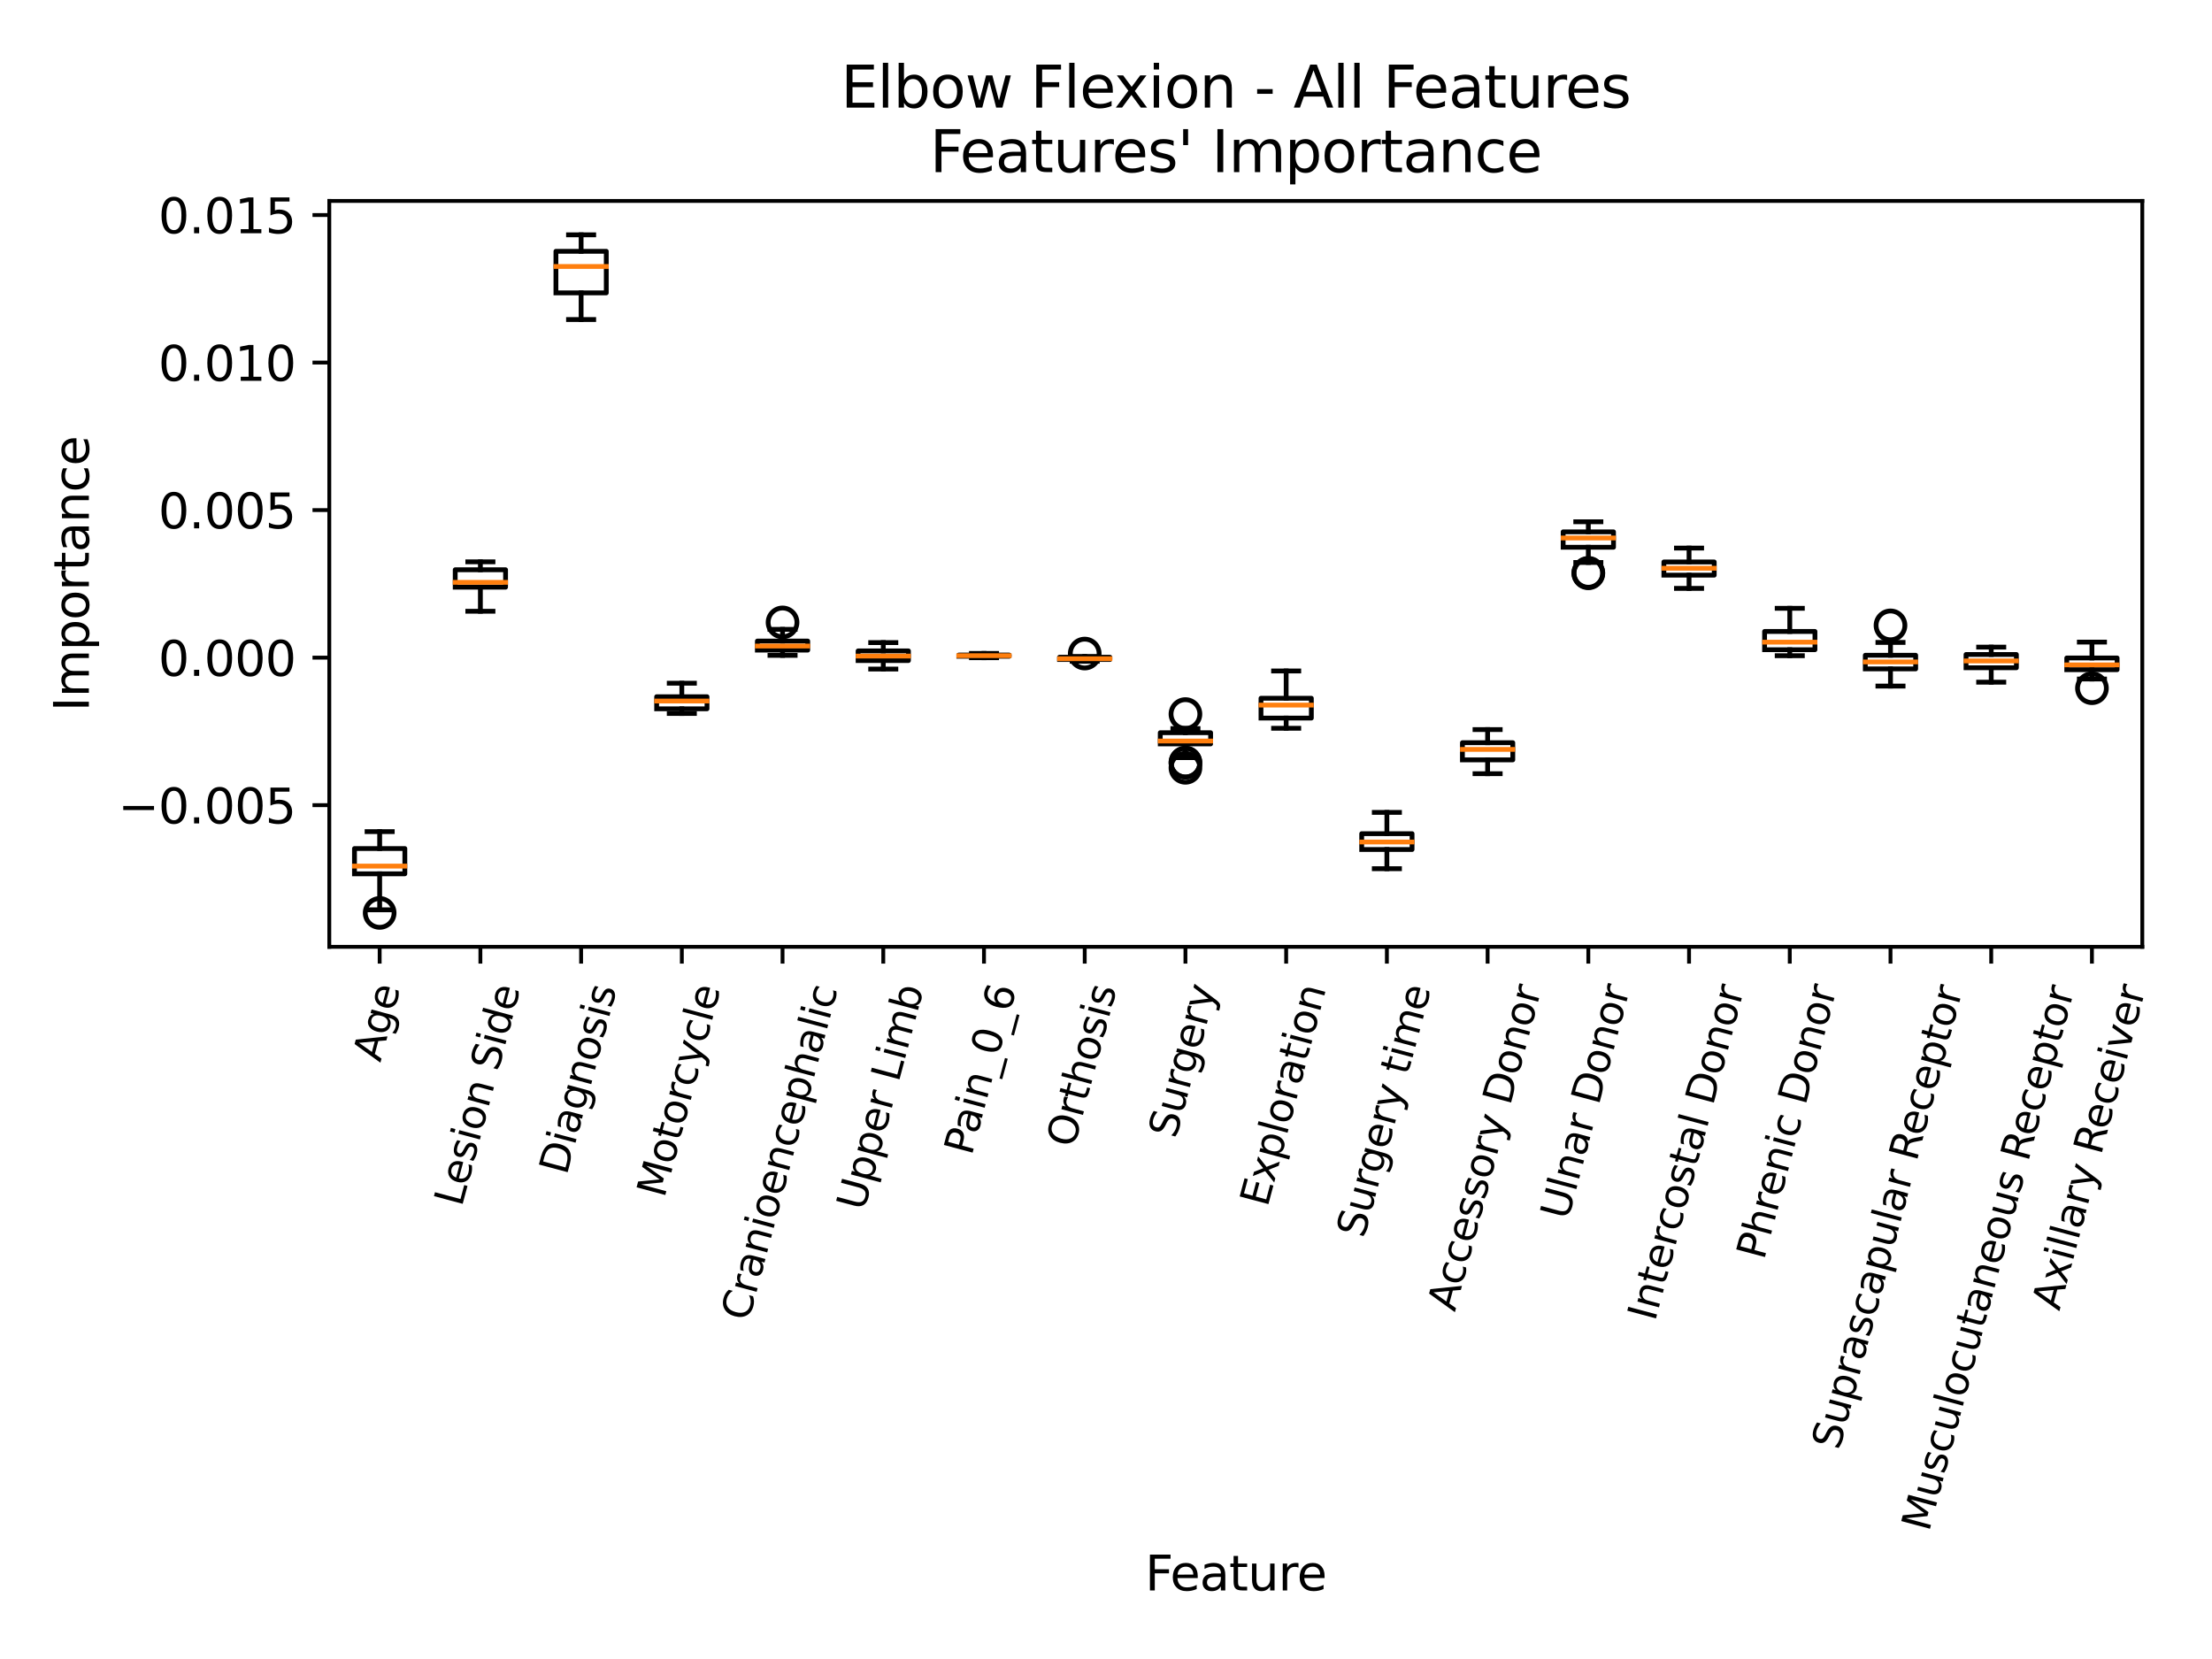 <?xml version="1.0" encoding="utf-8" standalone="no"?>
<!DOCTYPE svg PUBLIC "-//W3C//DTD SVG 1.1//EN"
  "http://www.w3.org/Graphics/SVG/1.1/DTD/svg11.dtd">
<svg xmlns:xlink="http://www.w3.org/1999/xlink" width="460.8pt" height="345.6pt" viewBox="0 0 460.8 345.6" xmlns="http://www.w3.org/2000/svg" version="1.1">
 <defs>
  <style type="text/css">*{stroke-linejoin: round; stroke-linecap: butt}</style>
 </defs>
 <g id="figure_1">
  <g id="patch_1">
   <path d="M 0 345.6 
L 460.8 345.6 
L 460.8 0 
L 0 0 
z
" style="fill: #ffffff"/>
  </g>
  <g id="axes_1">
   <g id="patch_2">
    <path d="M 68.6 197.241 
L 446.28 197.241 
L 446.28 41.856 
L 68.6 41.856 
z
" style="fill: #ffffff"/>
   </g>
   <g id="matplotlib.axis_1">
    <g id="xtick_1">
     <g id="line2d_1">
      <defs>
       <path id="ma7f7101ff1" d="M 0 0 
L 0 3.5 
" style="stroke: #000000; stroke-width: 0.8"/>
      </defs>
      <g>
       <use xlink:href="#ma7f7101ff1" x="79.091" y="197.241" style="stroke: #000000; stroke-width: 0.8"/>
      </g>
     </g>
     <g id="text_1">
      <!-- Age -->
      <g transform="translate(79.226 221.442)rotate(-75)scale(0.083 -0.083)">
       <defs>
        <path id="DejaVuSans-41" d="M 2188 4044 
L 1331 1722 
L 3047 1722 
L 2188 4044 
z
M 1831 4666 
L 2547 4666 
L 4325 0 
L 3669 0 
L 3244 1197 
L 1141 1197 
L 716 0 
L 50 0 
L 1831 4666 
z
" transform="scale(0.016)"/>
        <path id="DejaVuSans-67" d="M 2906 1791 
Q 2906 2416 2648 2759 
Q 2391 3103 1925 3103 
Q 1463 3103 1205 2759 
Q 947 2416 947 1791 
Q 947 1169 1205 825 
Q 1463 481 1925 481 
Q 2391 481 2648 825 
Q 2906 1169 2906 1791 
z
M 3481 434 
Q 3481 -459 3084 -895 
Q 2688 -1331 1869 -1331 
Q 1566 -1331 1297 -1286 
Q 1028 -1241 775 -1147 
L 775 -588 
Q 1028 -725 1275 -790 
Q 1522 -856 1778 -856 
Q 2344 -856 2625 -561 
Q 2906 -266 2906 331 
L 2906 616 
Q 2728 306 2450 153 
Q 2172 0 1784 0 
Q 1141 0 747 490 
Q 353 981 353 1791 
Q 353 2603 747 3093 
Q 1141 3584 1784 3584 
Q 2172 3584 2450 3431 
Q 2728 3278 2906 2969 
L 2906 3500 
L 3481 3500 
L 3481 434 
z
" transform="scale(0.016)"/>
        <path id="DejaVuSans-65" d="M 3597 1894 
L 3597 1613 
L 953 1613 
Q 991 1019 1311 708 
Q 1631 397 2203 397 
Q 2534 397 2845 478 
Q 3156 559 3463 722 
L 3463 178 
Q 3153 47 2828 -22 
Q 2503 -91 2169 -91 
Q 1331 -91 842 396 
Q 353 884 353 1716 
Q 353 2575 817 3079 
Q 1281 3584 2069 3584 
Q 2775 3584 3186 3129 
Q 3597 2675 3597 1894 
z
M 3022 2063 
Q 3016 2534 2758 2815 
Q 2500 3097 2075 3097 
Q 1594 3097 1305 2825 
Q 1016 2553 972 2059 
L 3022 2063 
z
" transform="scale(0.016)"/>
       </defs>
       <use xlink:href="#DejaVuSans-41"/>
       <use xlink:href="#DejaVuSans-67" x="68.408"/>
       <use xlink:href="#DejaVuSans-65" x="131.885"/>
      </g>
     </g>
    </g>
    <g id="xtick_2">
     <g id="line2d_2">
      <g>
       <use xlink:href="#ma7f7101ff1" x="100.073" y="197.241" style="stroke: #000000; stroke-width: 0.8"/>
      </g>
     </g>
     <g id="text_2">
      <!-- Lesion Side -->
      <g transform="translate(96.171 251.581)rotate(-75)scale(0.083 -0.083)">
       <defs>
        <path id="DejaVuSans-4c" d="M 628 4666 
L 1259 4666 
L 1259 531 
L 3531 531 
L 3531 0 
L 628 0 
L 628 4666 
z
" transform="scale(0.016)"/>
        <path id="DejaVuSans-73" d="M 2834 3397 
L 2834 2853 
Q 2591 2978 2328 3040 
Q 2066 3103 1784 3103 
Q 1356 3103 1142 2972 
Q 928 2841 928 2578 
Q 928 2378 1081 2264 
Q 1234 2150 1697 2047 
L 1894 2003 
Q 2506 1872 2764 1633 
Q 3022 1394 3022 966 
Q 3022 478 2636 193 
Q 2250 -91 1575 -91 
Q 1294 -91 989 -36 
Q 684 19 347 128 
L 347 722 
Q 666 556 975 473 
Q 1284 391 1588 391 
Q 1994 391 2212 530 
Q 2431 669 2431 922 
Q 2431 1156 2273 1281 
Q 2116 1406 1581 1522 
L 1381 1569 
Q 847 1681 609 1914 
Q 372 2147 372 2553 
Q 372 3047 722 3315 
Q 1072 3584 1716 3584 
Q 2034 3584 2315 3537 
Q 2597 3491 2834 3397 
z
" transform="scale(0.016)"/>
        <path id="DejaVuSans-69" d="M 603 3500 
L 1178 3500 
L 1178 0 
L 603 0 
L 603 3500 
z
M 603 4863 
L 1178 4863 
L 1178 4134 
L 603 4134 
L 603 4863 
z
" transform="scale(0.016)"/>
        <path id="DejaVuSans-6f" d="M 1959 3097 
Q 1497 3097 1228 2736 
Q 959 2375 959 1747 
Q 959 1119 1226 758 
Q 1494 397 1959 397 
Q 2419 397 2687 759 
Q 2956 1122 2956 1747 
Q 2956 2369 2687 2733 
Q 2419 3097 1959 3097 
z
M 1959 3584 
Q 2709 3584 3137 3096 
Q 3566 2609 3566 1747 
Q 3566 888 3137 398 
Q 2709 -91 1959 -91 
Q 1206 -91 779 398 
Q 353 888 353 1747 
Q 353 2609 779 3096 
Q 1206 3584 1959 3584 
z
" transform="scale(0.016)"/>
        <path id="DejaVuSans-6e" d="M 3513 2113 
L 3513 0 
L 2938 0 
L 2938 2094 
Q 2938 2591 2744 2837 
Q 2550 3084 2163 3084 
Q 1697 3084 1428 2787 
Q 1159 2491 1159 1978 
L 1159 0 
L 581 0 
L 581 3500 
L 1159 3500 
L 1159 2956 
Q 1366 3272 1645 3428 
Q 1925 3584 2291 3584 
Q 2894 3584 3203 3211 
Q 3513 2838 3513 2113 
z
" transform="scale(0.016)"/>
        <path id="DejaVuSans-20" transform="scale(0.016)"/>
        <path id="DejaVuSans-53" d="M 3425 4513 
L 3425 3897 
Q 3066 4069 2747 4153 
Q 2428 4238 2131 4238 
Q 1616 4238 1336 4038 
Q 1056 3838 1056 3469 
Q 1056 3159 1242 3001 
Q 1428 2844 1947 2747 
L 2328 2669 
Q 3034 2534 3370 2195 
Q 3706 1856 3706 1288 
Q 3706 609 3251 259 
Q 2797 -91 1919 -91 
Q 1588 -91 1214 -16 
Q 841 59 441 206 
L 441 856 
Q 825 641 1194 531 
Q 1563 422 1919 422 
Q 2459 422 2753 634 
Q 3047 847 3047 1241 
Q 3047 1584 2836 1778 
Q 2625 1972 2144 2069 
L 1759 2144 
Q 1053 2284 737 2584 
Q 422 2884 422 3419 
Q 422 4038 858 4394 
Q 1294 4750 2059 4750 
Q 2388 4750 2728 4690 
Q 3069 4631 3425 4513 
z
" transform="scale(0.016)"/>
        <path id="DejaVuSans-64" d="M 2906 2969 
L 2906 4863 
L 3481 4863 
L 3481 0 
L 2906 0 
L 2906 525 
Q 2725 213 2448 61 
Q 2172 -91 1784 -91 
Q 1150 -91 751 415 
Q 353 922 353 1747 
Q 353 2572 751 3078 
Q 1150 3584 1784 3584 
Q 2172 3584 2448 3432 
Q 2725 3281 2906 2969 
z
M 947 1747 
Q 947 1113 1208 752 
Q 1469 391 1925 391 
Q 2381 391 2643 752 
Q 2906 1113 2906 1747 
Q 2906 2381 2643 2742 
Q 2381 3103 1925 3103 
Q 1469 3103 1208 2742 
Q 947 2381 947 1747 
z
" transform="scale(0.016)"/>
       </defs>
       <use xlink:href="#DejaVuSans-4c"/>
       <use xlink:href="#DejaVuSans-65" x="53.963"/>
       <use xlink:href="#DejaVuSans-73" x="115.486"/>
       <use xlink:href="#DejaVuSans-69" x="167.586"/>
       <use xlink:href="#DejaVuSans-6f" x="195.369"/>
       <use xlink:href="#DejaVuSans-6e" x="256.551"/>
       <use xlink:href="#DejaVuSans-20" x="319.93"/>
       <use xlink:href="#DejaVuSans-53" x="351.717"/>
       <use xlink:href="#DejaVuSans-69" x="415.193"/>
       <use xlink:href="#DejaVuSans-64" x="442.977"/>
       <use xlink:href="#DejaVuSans-65" x="506.453"/>
      </g>
     </g>
    </g>
    <g id="xtick_3">
     <g id="line2d_3">
      <g>
       <use xlink:href="#ma7f7101ff1" x="121.056" y="197.241" style="stroke: #000000; stroke-width: 0.8"/>
      </g>
     </g>
     <g id="text_3">
      <!-- Diagnosis -->
      <g transform="translate(118.036 244.99)rotate(-75)scale(0.083 -0.083)">
       <defs>
        <path id="DejaVuSans-44" d="M 1259 4147 
L 1259 519 
L 2022 519 
Q 2988 519 3436 956 
Q 3884 1394 3884 2338 
Q 3884 3275 3436 3711 
Q 2988 4147 2022 4147 
L 1259 4147 
z
M 628 4666 
L 1925 4666 
Q 3281 4666 3915 4102 
Q 4550 3538 4550 2338 
Q 4550 1131 3912 565 
Q 3275 0 1925 0 
L 628 0 
L 628 4666 
z
" transform="scale(0.016)"/>
        <path id="DejaVuSans-61" d="M 2194 1759 
Q 1497 1759 1228 1600 
Q 959 1441 959 1056 
Q 959 750 1161 570 
Q 1363 391 1709 391 
Q 2188 391 2477 730 
Q 2766 1069 2766 1631 
L 2766 1759 
L 2194 1759 
z
M 3341 1997 
L 3341 0 
L 2766 0 
L 2766 531 
Q 2569 213 2275 61 
Q 1981 -91 1556 -91 
Q 1019 -91 701 211 
Q 384 513 384 1019 
Q 384 1609 779 1909 
Q 1175 2209 1959 2209 
L 2766 2209 
L 2766 2266 
Q 2766 2663 2505 2880 
Q 2244 3097 1772 3097 
Q 1472 3097 1187 3025 
Q 903 2953 641 2809 
L 641 3341 
Q 956 3463 1253 3523 
Q 1550 3584 1831 3584 
Q 2591 3584 2966 3190 
Q 3341 2797 3341 1997 
z
" transform="scale(0.016)"/>
       </defs>
       <use xlink:href="#DejaVuSans-44"/>
       <use xlink:href="#DejaVuSans-69" x="77.002"/>
       <use xlink:href="#DejaVuSans-61" x="104.785"/>
       <use xlink:href="#DejaVuSans-67" x="166.064"/>
       <use xlink:href="#DejaVuSans-6e" x="229.541"/>
       <use xlink:href="#DejaVuSans-6f" x="292.92"/>
       <use xlink:href="#DejaVuSans-73" x="354.102"/>
       <use xlink:href="#DejaVuSans-69" x="406.201"/>
       <use xlink:href="#DejaVuSans-73" x="433.984"/>
      </g>
     </g>
    </g>
    <g id="xtick_4">
     <g id="line2d_4">
      <g>
       <use xlink:href="#ma7f7101ff1" x="142.038" y="197.241" style="stroke: #000000; stroke-width: 0.8"/>
      </g>
     </g>
     <g id="text_4">
      <!-- Motorcycle -->
      <g transform="translate(138.381 249.746)rotate(-75)scale(0.083 -0.083)">
       <defs>
        <path id="DejaVuSans-4d" d="M 628 4666 
L 1569 4666 
L 2759 1491 
L 3956 4666 
L 4897 4666 
L 4897 0 
L 4281 0 
L 4281 4097 
L 3078 897 
L 2444 897 
L 1241 4097 
L 1241 0 
L 628 0 
L 628 4666 
z
" transform="scale(0.016)"/>
        <path id="DejaVuSans-74" d="M 1172 4494 
L 1172 3500 
L 2356 3500 
L 2356 3053 
L 1172 3053 
L 1172 1153 
Q 1172 725 1289 603 
Q 1406 481 1766 481 
L 2356 481 
L 2356 0 
L 1766 0 
Q 1100 0 847 248 
Q 594 497 594 1153 
L 594 3053 
L 172 3053 
L 172 3500 
L 594 3500 
L 594 4494 
L 1172 4494 
z
" transform="scale(0.016)"/>
        <path id="DejaVuSans-72" d="M 2631 2963 
Q 2534 3019 2420 3045 
Q 2306 3072 2169 3072 
Q 1681 3072 1420 2755 
Q 1159 2438 1159 1844 
L 1159 0 
L 581 0 
L 581 3500 
L 1159 3500 
L 1159 2956 
Q 1341 3275 1631 3429 
Q 1922 3584 2338 3584 
Q 2397 3584 2469 3576 
Q 2541 3569 2628 3553 
L 2631 2963 
z
" transform="scale(0.016)"/>
        <path id="DejaVuSans-63" d="M 3122 3366 
L 3122 2828 
Q 2878 2963 2633 3030 
Q 2388 3097 2138 3097 
Q 1578 3097 1268 2742 
Q 959 2388 959 1747 
Q 959 1106 1268 751 
Q 1578 397 2138 397 
Q 2388 397 2633 464 
Q 2878 531 3122 666 
L 3122 134 
Q 2881 22 2623 -34 
Q 2366 -91 2075 -91 
Q 1284 -91 818 406 
Q 353 903 353 1747 
Q 353 2603 823 3093 
Q 1294 3584 2113 3584 
Q 2378 3584 2631 3529 
Q 2884 3475 3122 3366 
z
" transform="scale(0.016)"/>
        <path id="DejaVuSans-79" d="M 2059 -325 
Q 1816 -950 1584 -1140 
Q 1353 -1331 966 -1331 
L 506 -1331 
L 506 -850 
L 844 -850 
Q 1081 -850 1212 -737 
Q 1344 -625 1503 -206 
L 1606 56 
L 191 3500 
L 800 3500 
L 1894 763 
L 2988 3500 
L 3597 3500 
L 2059 -325 
z
" transform="scale(0.016)"/>
        <path id="DejaVuSans-6c" d="M 603 4863 
L 1178 4863 
L 1178 0 
L 603 0 
L 603 4863 
z
" transform="scale(0.016)"/>
       </defs>
       <use xlink:href="#DejaVuSans-4d"/>
       <use xlink:href="#DejaVuSans-6f" x="86.279"/>
       <use xlink:href="#DejaVuSans-74" x="147.461"/>
       <use xlink:href="#DejaVuSans-6f" x="186.67"/>
       <use xlink:href="#DejaVuSans-72" x="247.852"/>
       <use xlink:href="#DejaVuSans-63" x="286.715"/>
       <use xlink:href="#DejaVuSans-79" x="341.695"/>
       <use xlink:href="#DejaVuSans-63" x="400.875"/>
       <use xlink:href="#DejaVuSans-6c" x="455.855"/>
       <use xlink:href="#DejaVuSans-65" x="483.639"/>
      </g>
     </g>
    </g>
    <g id="xtick_5">
     <g id="line2d_5">
      <g>
       <use xlink:href="#ma7f7101ff1" x="163.02" y="197.241" style="stroke: #000000; stroke-width: 0.8"/>
      </g>
     </g>
     <g id="text_5">
      <!-- Cranioencephalic -->
      <g transform="translate(155.919 275.452)rotate(-75)scale(0.083 -0.083)">
       <defs>
        <path id="DejaVuSans-43" d="M 4122 4306 
L 4122 3641 
Q 3803 3938 3442 4084 
Q 3081 4231 2675 4231 
Q 1875 4231 1450 3742 
Q 1025 3253 1025 2328 
Q 1025 1406 1450 917 
Q 1875 428 2675 428 
Q 3081 428 3442 575 
Q 3803 722 4122 1019 
L 4122 359 
Q 3791 134 3420 21 
Q 3050 -91 2638 -91 
Q 1578 -91 968 557 
Q 359 1206 359 2328 
Q 359 3453 968 4101 
Q 1578 4750 2638 4750 
Q 3056 4750 3426 4639 
Q 3797 4528 4122 4306 
z
" transform="scale(0.016)"/>
        <path id="DejaVuSans-70" d="M 1159 525 
L 1159 -1331 
L 581 -1331 
L 581 3500 
L 1159 3500 
L 1159 2969 
Q 1341 3281 1617 3432 
Q 1894 3584 2278 3584 
Q 2916 3584 3314 3078 
Q 3713 2572 3713 1747 
Q 3713 922 3314 415 
Q 2916 -91 2278 -91 
Q 1894 -91 1617 61 
Q 1341 213 1159 525 
z
M 3116 1747 
Q 3116 2381 2855 2742 
Q 2594 3103 2138 3103 
Q 1681 3103 1420 2742 
Q 1159 2381 1159 1747 
Q 1159 1113 1420 752 
Q 1681 391 2138 391 
Q 2594 391 2855 752 
Q 3116 1113 3116 1747 
z
" transform="scale(0.016)"/>
        <path id="DejaVuSans-68" d="M 3513 2113 
L 3513 0 
L 2938 0 
L 2938 2094 
Q 2938 2591 2744 2837 
Q 2550 3084 2163 3084 
Q 1697 3084 1428 2787 
Q 1159 2491 1159 1978 
L 1159 0 
L 581 0 
L 581 4863 
L 1159 4863 
L 1159 2956 
Q 1366 3272 1645 3428 
Q 1925 3584 2291 3584 
Q 2894 3584 3203 3211 
Q 3513 2838 3513 2113 
z
" transform="scale(0.016)"/>
       </defs>
       <use xlink:href="#DejaVuSans-43"/>
       <use xlink:href="#DejaVuSans-72" x="69.824"/>
       <use xlink:href="#DejaVuSans-61" x="110.938"/>
       <use xlink:href="#DejaVuSans-6e" x="172.217"/>
       <use xlink:href="#DejaVuSans-69" x="235.596"/>
       <use xlink:href="#DejaVuSans-6f" x="263.379"/>
       <use xlink:href="#DejaVuSans-65" x="324.561"/>
       <use xlink:href="#DejaVuSans-6e" x="386.084"/>
       <use xlink:href="#DejaVuSans-63" x="449.463"/>
       <use xlink:href="#DejaVuSans-65" x="504.443"/>
       <use xlink:href="#DejaVuSans-70" x="565.967"/>
       <use xlink:href="#DejaVuSans-68" x="629.443"/>
       <use xlink:href="#DejaVuSans-61" x="692.822"/>
       <use xlink:href="#DejaVuSans-6c" x="754.102"/>
       <use xlink:href="#DejaVuSans-69" x="781.885"/>
       <use xlink:href="#DejaVuSans-63" x="809.668"/>
      </g>
     </g>
    </g>
    <g id="xtick_6">
     <g id="line2d_6">
      <g>
       <use xlink:href="#ma7f7101ff1" x="184.002" y="197.241" style="stroke: #000000; stroke-width: 0.8"/>
      </g>
     </g>
     <g id="text_6">
      <!-- Upper Limb -->
      <g transform="translate(179.981 252.464)rotate(-75)scale(0.083 -0.083)">
       <defs>
        <path id="DejaVuSans-55" d="M 556 4666 
L 1191 4666 
L 1191 1831 
Q 1191 1081 1462 751 
Q 1734 422 2344 422 
Q 2950 422 3222 751 
Q 3494 1081 3494 1831 
L 3494 4666 
L 4128 4666 
L 4128 1753 
Q 4128 841 3676 375 
Q 3225 -91 2344 -91 
Q 1459 -91 1007 375 
Q 556 841 556 1753 
L 556 4666 
z
" transform="scale(0.016)"/>
        <path id="DejaVuSans-6d" d="M 3328 2828 
Q 3544 3216 3844 3400 
Q 4144 3584 4550 3584 
Q 5097 3584 5394 3201 
Q 5691 2819 5691 2113 
L 5691 0 
L 5113 0 
L 5113 2094 
Q 5113 2597 4934 2840 
Q 4756 3084 4391 3084 
Q 3944 3084 3684 2787 
Q 3425 2491 3425 1978 
L 3425 0 
L 2847 0 
L 2847 2094 
Q 2847 2600 2669 2842 
Q 2491 3084 2119 3084 
Q 1678 3084 1418 2786 
Q 1159 2488 1159 1978 
L 1159 0 
L 581 0 
L 581 3500 
L 1159 3500 
L 1159 2956 
Q 1356 3278 1631 3431 
Q 1906 3584 2284 3584 
Q 2666 3584 2933 3390 
Q 3200 3197 3328 2828 
z
" transform="scale(0.016)"/>
        <path id="DejaVuSans-62" d="M 3116 1747 
Q 3116 2381 2855 2742 
Q 2594 3103 2138 3103 
Q 1681 3103 1420 2742 
Q 1159 2381 1159 1747 
Q 1159 1113 1420 752 
Q 1681 391 2138 391 
Q 2594 391 2855 752 
Q 3116 1113 3116 1747 
z
M 1159 2969 
Q 1341 3281 1617 3432 
Q 1894 3584 2278 3584 
Q 2916 3584 3314 3078 
Q 3713 2572 3713 1747 
Q 3713 922 3314 415 
Q 2916 -91 2278 -91 
Q 1894 -91 1617 61 
Q 1341 213 1159 525 
L 1159 0 
L 581 0 
L 581 4863 
L 1159 4863 
L 1159 2969 
z
" transform="scale(0.016)"/>
       </defs>
       <use xlink:href="#DejaVuSans-55"/>
       <use xlink:href="#DejaVuSans-70" x="73.193"/>
       <use xlink:href="#DejaVuSans-70" x="136.67"/>
       <use xlink:href="#DejaVuSans-65" x="200.146"/>
       <use xlink:href="#DejaVuSans-72" x="261.67"/>
       <use xlink:href="#DejaVuSans-20" x="302.783"/>
       <use xlink:href="#DejaVuSans-4c" x="334.57"/>
       <use xlink:href="#DejaVuSans-69" x="390.283"/>
       <use xlink:href="#DejaVuSans-6d" x="418.066"/>
       <use xlink:href="#DejaVuSans-62" x="515.479"/>
      </g>
     </g>
    </g>
    <g id="xtick_7">
     <g id="line2d_7">
      <g>
       <use xlink:href="#ma7f7101ff1" x="204.984" y="197.241" style="stroke: #000000; stroke-width: 0.8"/>
      </g>
     </g>
     <g id="text_7">
      <!-- Pain_0_6 -->
      <g transform="translate(202.398 240.919)rotate(-75)scale(0.083 -0.083)">
       <defs>
        <path id="DejaVuSans-50" d="M 1259 4147 
L 1259 2394 
L 2053 2394 
Q 2494 2394 2734 2622 
Q 2975 2850 2975 3272 
Q 2975 3691 2734 3919 
Q 2494 4147 2053 4147 
L 1259 4147 
z
M 628 4666 
L 2053 4666 
Q 2838 4666 3239 4311 
Q 3641 3956 3641 3272 
Q 3641 2581 3239 2228 
Q 2838 1875 2053 1875 
L 1259 1875 
L 1259 0 
L 628 0 
L 628 4666 
z
" transform="scale(0.016)"/>
        <path id="DejaVuSans-5f" d="M 3263 -1063 
L 3263 -1509 
L -63 -1509 
L -63 -1063 
L 3263 -1063 
z
" transform="scale(0.016)"/>
        <path id="DejaVuSans-30" d="M 2034 4250 
Q 1547 4250 1301 3770 
Q 1056 3291 1056 2328 
Q 1056 1369 1301 889 
Q 1547 409 2034 409 
Q 2525 409 2770 889 
Q 3016 1369 3016 2328 
Q 3016 3291 2770 3770 
Q 2525 4250 2034 4250 
z
M 2034 4750 
Q 2819 4750 3233 4129 
Q 3647 3509 3647 2328 
Q 3647 1150 3233 529 
Q 2819 -91 2034 -91 
Q 1250 -91 836 529 
Q 422 1150 422 2328 
Q 422 3509 836 4129 
Q 1250 4750 2034 4750 
z
" transform="scale(0.016)"/>
        <path id="DejaVuSans-36" d="M 2113 2584 
Q 1688 2584 1439 2293 
Q 1191 2003 1191 1497 
Q 1191 994 1439 701 
Q 1688 409 2113 409 
Q 2538 409 2786 701 
Q 3034 994 3034 1497 
Q 3034 2003 2786 2293 
Q 2538 2584 2113 2584 
z
M 3366 4563 
L 3366 3988 
Q 3128 4100 2886 4159 
Q 2644 4219 2406 4219 
Q 1781 4219 1451 3797 
Q 1122 3375 1075 2522 
Q 1259 2794 1537 2939 
Q 1816 3084 2150 3084 
Q 2853 3084 3261 2657 
Q 3669 2231 3669 1497 
Q 3669 778 3244 343 
Q 2819 -91 2113 -91 
Q 1303 -91 875 529 
Q 447 1150 447 2328 
Q 447 3434 972 4092 
Q 1497 4750 2381 4750 
Q 2619 4750 2861 4703 
Q 3103 4656 3366 4563 
z
" transform="scale(0.016)"/>
       </defs>
       <use xlink:href="#DejaVuSans-50"/>
       <use xlink:href="#DejaVuSans-61" x="55.803"/>
       <use xlink:href="#DejaVuSans-69" x="117.082"/>
       <use xlink:href="#DejaVuSans-6e" x="144.865"/>
       <use xlink:href="#DejaVuSans-5f" x="208.244"/>
       <use xlink:href="#DejaVuSans-30" x="258.244"/>
       <use xlink:href="#DejaVuSans-5f" x="321.867"/>
       <use xlink:href="#DejaVuSans-36" x="371.867"/>
      </g>
     </g>
    </g>
    <g id="xtick_8">
     <g id="line2d_8">
      <g>
       <use xlink:href="#ma7f7101ff1" x="225.967" y="197.241" style="stroke: #000000; stroke-width: 0.8"/>
      </g>
     </g>
     <g id="text_8">
      <!-- Orthosis -->
      <g transform="translate(223.707 239.316)rotate(-75)scale(0.083 -0.083)">
       <defs>
        <path id="DejaVuSans-4f" d="M 2522 4238 
Q 1834 4238 1429 3725 
Q 1025 3213 1025 2328 
Q 1025 1447 1429 934 
Q 1834 422 2522 422 
Q 3209 422 3611 934 
Q 4013 1447 4013 2328 
Q 4013 3213 3611 3725 
Q 3209 4238 2522 4238 
z
M 2522 4750 
Q 3503 4750 4090 4092 
Q 4678 3434 4678 2328 
Q 4678 1225 4090 567 
Q 3503 -91 2522 -91 
Q 1538 -91 948 565 
Q 359 1222 359 2328 
Q 359 3434 948 4092 
Q 1538 4750 2522 4750 
z
" transform="scale(0.016)"/>
       </defs>
       <use xlink:href="#DejaVuSans-4f"/>
       <use xlink:href="#DejaVuSans-72" x="78.711"/>
       <use xlink:href="#DejaVuSans-74" x="119.824"/>
       <use xlink:href="#DejaVuSans-68" x="159.033"/>
       <use xlink:href="#DejaVuSans-6f" x="222.412"/>
       <use xlink:href="#DejaVuSans-73" x="283.594"/>
       <use xlink:href="#DejaVuSans-69" x="335.693"/>
       <use xlink:href="#DejaVuSans-73" x="363.477"/>
      </g>
     </g>
    </g>
    <g id="xtick_9">
     <g id="line2d_9">
      <g>
       <use xlink:href="#ma7f7101ff1" x="246.949" y="197.241" style="stroke: #000000; stroke-width: 0.8"/>
      </g>
     </g>
     <g id="text_9">
      <!-- Surgery -->
      <g transform="translate(244.948 237.382)rotate(-75)scale(0.083 -0.083)">
       <defs>
        <path id="DejaVuSans-75" d="M 544 1381 
L 544 3500 
L 1119 3500 
L 1119 1403 
Q 1119 906 1312 657 
Q 1506 409 1894 409 
Q 2359 409 2629 706 
Q 2900 1003 2900 1516 
L 2900 3500 
L 3475 3500 
L 3475 0 
L 2900 0 
L 2900 538 
Q 2691 219 2414 64 
Q 2138 -91 1772 -91 
Q 1169 -91 856 284 
Q 544 659 544 1381 
z
M 1991 3584 
L 1991 3584 
z
" transform="scale(0.016)"/>
       </defs>
       <use xlink:href="#DejaVuSans-53"/>
       <use xlink:href="#DejaVuSans-75" x="63.477"/>
       <use xlink:href="#DejaVuSans-72" x="126.855"/>
       <use xlink:href="#DejaVuSans-67" x="166.219"/>
       <use xlink:href="#DejaVuSans-65" x="229.695"/>
       <use xlink:href="#DejaVuSans-72" x="291.219"/>
       <use xlink:href="#DejaVuSans-79" x="332.332"/>
      </g>
     </g>
    </g>
    <g id="xtick_10">
     <g id="line2d_10">
      <g>
       <use xlink:href="#ma7f7101ff1" x="267.931" y="197.241" style="stroke: #000000; stroke-width: 0.8"/>
      </g>
     </g>
     <g id="text_10">
      <!-- Exploration -->
      <g transform="translate(264.02 251.643)rotate(-75)scale(0.083 -0.083)">
       <defs>
        <path id="DejaVuSans-45" d="M 628 4666 
L 3578 4666 
L 3578 4134 
L 1259 4134 
L 1259 2753 
L 3481 2753 
L 3481 2222 
L 1259 2222 
L 1259 531 
L 3634 531 
L 3634 0 
L 628 0 
L 628 4666 
z
" transform="scale(0.016)"/>
        <path id="DejaVuSans-78" d="M 3513 3500 
L 2247 1797 
L 3578 0 
L 2900 0 
L 1881 1375 
L 863 0 
L 184 0 
L 1544 1831 
L 300 3500 
L 978 3500 
L 1906 2253 
L 2834 3500 
L 3513 3500 
z
" transform="scale(0.016)"/>
       </defs>
       <use xlink:href="#DejaVuSans-45"/>
       <use xlink:href="#DejaVuSans-78" x="63.184"/>
       <use xlink:href="#DejaVuSans-70" x="122.363"/>
       <use xlink:href="#DejaVuSans-6c" x="185.84"/>
       <use xlink:href="#DejaVuSans-6f" x="213.623"/>
       <use xlink:href="#DejaVuSans-72" x="274.805"/>
       <use xlink:href="#DejaVuSans-61" x="315.918"/>
       <use xlink:href="#DejaVuSans-74" x="377.197"/>
       <use xlink:href="#DejaVuSans-69" x="416.406"/>
       <use xlink:href="#DejaVuSans-6f" x="444.189"/>
       <use xlink:href="#DejaVuSans-6e" x="505.371"/>
      </g>
     </g>
    </g>
    <g id="xtick_11">
     <g id="line2d_11">
      <g>
       <use xlink:href="#ma7f7101ff1" x="288.913" y="197.241" style="stroke: #000000; stroke-width: 0.8"/>
      </g>
     </g>
     <g id="text_11">
      <!-- Surgery time -->
      <g transform="translate(284.135 258.118)rotate(-75)scale(0.083 -0.083)">
       <use xlink:href="#DejaVuSans-53"/>
       <use xlink:href="#DejaVuSans-75" x="63.477"/>
       <use xlink:href="#DejaVuSans-72" x="126.855"/>
       <use xlink:href="#DejaVuSans-67" x="166.219"/>
       <use xlink:href="#DejaVuSans-65" x="229.695"/>
       <use xlink:href="#DejaVuSans-72" x="291.219"/>
       <use xlink:href="#DejaVuSans-79" x="332.332"/>
       <use xlink:href="#DejaVuSans-20" x="391.512"/>
       <use xlink:href="#DejaVuSans-74" x="423.299"/>
       <use xlink:href="#DejaVuSans-69" x="462.508"/>
       <use xlink:href="#DejaVuSans-6d" x="490.291"/>
       <use xlink:href="#DejaVuSans-65" x="587.703"/>
      </g>
     </g>
    </g>
    <g id="xtick_12">
     <g id="line2d_12">
      <g>
       <use xlink:href="#ma7f7101ff1" x="309.896" y="197.241" style="stroke: #000000; stroke-width: 0.8"/>
      </g>
     </g>
     <g id="text_12">
      <!-- Accessory Donor -->
      <g transform="translate(303.066 273.424)rotate(-75)scale(0.083 -0.083)">
       <use xlink:href="#DejaVuSans-41"/>
       <use xlink:href="#DejaVuSans-63" x="66.658"/>
       <use xlink:href="#DejaVuSans-63" x="121.639"/>
       <use xlink:href="#DejaVuSans-65" x="176.619"/>
       <use xlink:href="#DejaVuSans-73" x="238.143"/>
       <use xlink:href="#DejaVuSans-73" x="290.242"/>
       <use xlink:href="#DejaVuSans-6f" x="342.342"/>
       <use xlink:href="#DejaVuSans-72" x="403.523"/>
       <use xlink:href="#DejaVuSans-79" x="444.637"/>
       <use xlink:href="#DejaVuSans-20" x="503.816"/>
       <use xlink:href="#DejaVuSans-44" x="535.604"/>
       <use xlink:href="#DejaVuSans-6f" x="612.605"/>
       <use xlink:href="#DejaVuSans-6e" x="673.787"/>
       <use xlink:href="#DejaVuSans-6f" x="737.166"/>
       <use xlink:href="#DejaVuSans-72" x="798.348"/>
      </g>
     </g>
    </g>
    <g id="xtick_13">
     <g id="line2d_13">
      <g>
       <use xlink:href="#ma7f7101ff1" x="330.878" y="197.241" style="stroke: #000000; stroke-width: 0.8"/>
      </g>
     </g>
     <g id="text_13">
      <!-- Ulnar Donor -->
      <g transform="translate(326.605 254.347)rotate(-75)scale(0.083 -0.083)">
       <use xlink:href="#DejaVuSans-55"/>
       <use xlink:href="#DejaVuSans-6c" x="73.193"/>
       <use xlink:href="#DejaVuSans-6e" x="100.977"/>
       <use xlink:href="#DejaVuSans-61" x="164.355"/>
       <use xlink:href="#DejaVuSans-72" x="225.635"/>
       <use xlink:href="#DejaVuSans-20" x="266.748"/>
       <use xlink:href="#DejaVuSans-44" x="298.535"/>
       <use xlink:href="#DejaVuSans-6f" x="375.537"/>
       <use xlink:href="#DejaVuSans-6e" x="436.719"/>
       <use xlink:href="#DejaVuSans-6f" x="500.098"/>
       <use xlink:href="#DejaVuSans-72" x="561.279"/>
      </g>
     </g>
    </g>
    <g id="xtick_14">
     <g id="line2d_14">
      <g>
       <use xlink:href="#ma7f7101ff1" x="351.86" y="197.241" style="stroke: #000000; stroke-width: 0.8"/>
      </g>
     </g>
     <g id="text_14">
      <!-- Intercostal Donor -->
      <g transform="translate(344.76 275.45)rotate(-75)scale(0.083 -0.083)">
       <defs>
        <path id="DejaVuSans-49" d="M 628 4666 
L 1259 4666 
L 1259 0 
L 628 0 
L 628 4666 
z
" transform="scale(0.016)"/>
       </defs>
       <use xlink:href="#DejaVuSans-49"/>
       <use xlink:href="#DejaVuSans-6e" x="29.492"/>
       <use xlink:href="#DejaVuSans-74" x="92.871"/>
       <use xlink:href="#DejaVuSans-65" x="132.08"/>
       <use xlink:href="#DejaVuSans-72" x="193.604"/>
       <use xlink:href="#DejaVuSans-63" x="232.467"/>
       <use xlink:href="#DejaVuSans-6f" x="287.447"/>
       <use xlink:href="#DejaVuSans-73" x="348.629"/>
       <use xlink:href="#DejaVuSans-74" x="400.729"/>
       <use xlink:href="#DejaVuSans-61" x="439.938"/>
       <use xlink:href="#DejaVuSans-6c" x="501.217"/>
       <use xlink:href="#DejaVuSans-20" x="529"/>
       <use xlink:href="#DejaVuSans-44" x="560.787"/>
       <use xlink:href="#DejaVuSans-6f" x="637.789"/>
       <use xlink:href="#DejaVuSans-6e" x="698.971"/>
       <use xlink:href="#DejaVuSans-6f" x="762.35"/>
       <use xlink:href="#DejaVuSans-72" x="823.531"/>
      </g>
     </g>
    </g>
    <g id="xtick_15">
     <g id="line2d_15">
      <g>
       <use xlink:href="#ma7f7101ff1" x="372.842" y="197.241" style="stroke: #000000; stroke-width: 0.8"/>
      </g>
     </g>
     <g id="text_15">
      <!-- Phrenic Donor -->
      <g transform="translate(367.454 262.672)rotate(-75)scale(0.083 -0.083)">
       <use xlink:href="#DejaVuSans-50"/>
       <use xlink:href="#DejaVuSans-68" x="60.303"/>
       <use xlink:href="#DejaVuSans-72" x="123.682"/>
       <use xlink:href="#DejaVuSans-65" x="162.545"/>
       <use xlink:href="#DejaVuSans-6e" x="224.068"/>
       <use xlink:href="#DejaVuSans-69" x="287.447"/>
       <use xlink:href="#DejaVuSans-63" x="315.23"/>
       <use xlink:href="#DejaVuSans-20" x="370.211"/>
       <use xlink:href="#DejaVuSans-44" x="401.998"/>
       <use xlink:href="#DejaVuSans-6f" x="479"/>
       <use xlink:href="#DejaVuSans-6e" x="540.182"/>
       <use xlink:href="#DejaVuSans-6f" x="603.561"/>
       <use xlink:href="#DejaVuSans-72" x="664.742"/>
      </g>
     </g>
    </g>
    <g id="xtick_16">
     <g id="line2d_16">
      <g>
       <use xlink:href="#ma7f7101ff1" x="393.824" y="197.241" style="stroke: #000000; stroke-width: 0.8"/>
      </g>
     </g>
     <g id="text_16">
      <!-- Suprascapular Receptor -->
      <g transform="translate(383.131 302.266)rotate(-75)scale(0.083 -0.083)">
       <defs>
        <path id="DejaVuSans-52" d="M 2841 2188 
Q 3044 2119 3236 1894 
Q 3428 1669 3622 1275 
L 4263 0 
L 3584 0 
L 2988 1197 
Q 2756 1666 2539 1819 
Q 2322 1972 1947 1972 
L 1259 1972 
L 1259 0 
L 628 0 
L 628 4666 
L 2053 4666 
Q 2853 4666 3247 4331 
Q 3641 3997 3641 3322 
Q 3641 2881 3436 2590 
Q 3231 2300 2841 2188 
z
M 1259 4147 
L 1259 2491 
L 2053 2491 
Q 2509 2491 2742 2702 
Q 2975 2913 2975 3322 
Q 2975 3731 2742 3939 
Q 2509 4147 2053 4147 
L 1259 4147 
z
" transform="scale(0.016)"/>
       </defs>
       <use xlink:href="#DejaVuSans-53"/>
       <use xlink:href="#DejaVuSans-75" x="63.477"/>
       <use xlink:href="#DejaVuSans-70" x="126.855"/>
       <use xlink:href="#DejaVuSans-72" x="190.332"/>
       <use xlink:href="#DejaVuSans-61" x="231.445"/>
       <use xlink:href="#DejaVuSans-73" x="292.725"/>
       <use xlink:href="#DejaVuSans-63" x="344.824"/>
       <use xlink:href="#DejaVuSans-61" x="399.805"/>
       <use xlink:href="#DejaVuSans-70" x="461.084"/>
       <use xlink:href="#DejaVuSans-75" x="524.561"/>
       <use xlink:href="#DejaVuSans-6c" x="587.939"/>
       <use xlink:href="#DejaVuSans-61" x="615.723"/>
       <use xlink:href="#DejaVuSans-72" x="677.002"/>
       <use xlink:href="#DejaVuSans-20" x="718.115"/>
       <use xlink:href="#DejaVuSans-52" x="749.902"/>
       <use xlink:href="#DejaVuSans-65" x="814.885"/>
       <use xlink:href="#DejaVuSans-63" x="876.408"/>
       <use xlink:href="#DejaVuSans-65" x="931.389"/>
       <use xlink:href="#DejaVuSans-70" x="992.912"/>
       <use xlink:href="#DejaVuSans-74" x="1056.389"/>
       <use xlink:href="#DejaVuSans-6f" x="1095.598"/>
       <use xlink:href="#DejaVuSans-72" x="1156.779"/>
      </g>
     </g>
    </g>
    <g id="xtick_17">
     <g id="line2d_17">
      <g>
       <use xlink:href="#ma7f7101ff1" x="414.807" y="197.241" style="stroke: #000000; stroke-width: 0.8"/>
      </g>
     </g>
     <g id="text_17">
      <!-- Musculocutaneous Receptor -->
      <g transform="translate(401.835 319.272)rotate(-75)scale(0.083 -0.083)">
       <use xlink:href="#DejaVuSans-4d"/>
       <use xlink:href="#DejaVuSans-75" x="86.279"/>
       <use xlink:href="#DejaVuSans-73" x="149.658"/>
       <use xlink:href="#DejaVuSans-63" x="201.758"/>
       <use xlink:href="#DejaVuSans-75" x="256.738"/>
       <use xlink:href="#DejaVuSans-6c" x="320.117"/>
       <use xlink:href="#DejaVuSans-6f" x="347.9"/>
       <use xlink:href="#DejaVuSans-63" x="409.082"/>
       <use xlink:href="#DejaVuSans-75" x="464.062"/>
       <use xlink:href="#DejaVuSans-74" x="527.441"/>
       <use xlink:href="#DejaVuSans-61" x="566.65"/>
       <use xlink:href="#DejaVuSans-6e" x="627.93"/>
       <use xlink:href="#DejaVuSans-65" x="691.309"/>
       <use xlink:href="#DejaVuSans-6f" x="752.832"/>
       <use xlink:href="#DejaVuSans-75" x="814.014"/>
       <use xlink:href="#DejaVuSans-73" x="877.393"/>
       <use xlink:href="#DejaVuSans-20" x="929.492"/>
       <use xlink:href="#DejaVuSans-52" x="961.279"/>
       <use xlink:href="#DejaVuSans-65" x="1026.262"/>
       <use xlink:href="#DejaVuSans-63" x="1087.785"/>
       <use xlink:href="#DejaVuSans-65" x="1142.766"/>
       <use xlink:href="#DejaVuSans-70" x="1204.289"/>
       <use xlink:href="#DejaVuSans-74" x="1267.766"/>
       <use xlink:href="#DejaVuSans-6f" x="1306.975"/>
       <use xlink:href="#DejaVuSans-72" x="1368.156"/>
      </g>
     </g>
    </g>
    <g id="xtick_18">
     <g id="line2d_18">
      <g>
       <use xlink:href="#ma7f7101ff1" x="435.789" y="197.241" style="stroke: #000000; stroke-width: 0.8"/>
      </g>
     </g>
     <g id="text_18">
      <!-- Axillary Receiver -->
      <g transform="translate(428.987 273.22)rotate(-75)scale(0.083 -0.083)">
       <defs>
        <path id="DejaVuSans-76" d="M 191 3500 
L 800 3500 
L 1894 563 
L 2988 3500 
L 3597 3500 
L 2284 0 
L 1503 0 
L 191 3500 
z
" transform="scale(0.016)"/>
       </defs>
       <use xlink:href="#DejaVuSans-41"/>
       <use xlink:href="#DejaVuSans-78" x="68.408"/>
       <use xlink:href="#DejaVuSans-69" x="127.588"/>
       <use xlink:href="#DejaVuSans-6c" x="155.371"/>
       <use xlink:href="#DejaVuSans-6c" x="183.154"/>
       <use xlink:href="#DejaVuSans-61" x="210.938"/>
       <use xlink:href="#DejaVuSans-72" x="272.217"/>
       <use xlink:href="#DejaVuSans-79" x="313.33"/>
       <use xlink:href="#DejaVuSans-20" x="372.51"/>
       <use xlink:href="#DejaVuSans-52" x="404.297"/>
       <use xlink:href="#DejaVuSans-65" x="469.279"/>
       <use xlink:href="#DejaVuSans-63" x="530.803"/>
       <use xlink:href="#DejaVuSans-65" x="585.783"/>
       <use xlink:href="#DejaVuSans-69" x="647.307"/>
       <use xlink:href="#DejaVuSans-76" x="675.09"/>
       <use xlink:href="#DejaVuSans-65" x="734.27"/>
       <use xlink:href="#DejaVuSans-72" x="795.793"/>
      </g>
     </g>
    </g>
    <g id="text_19">
     <!-- Feature -->
     <g transform="translate(238.55 331.319)scale(0.1 -0.1)">
      <defs>
       <path id="DejaVuSans-46" d="M 628 4666 
L 3309 4666 
L 3309 4134 
L 1259 4134 
L 1259 2759 
L 3109 2759 
L 3109 2228 
L 1259 2228 
L 1259 0 
L 628 0 
L 628 4666 
z
" transform="scale(0.016)"/>
      </defs>
      <use xlink:href="#DejaVuSans-46"/>
      <use xlink:href="#DejaVuSans-65" x="52.02"/>
      <use xlink:href="#DejaVuSans-61" x="113.543"/>
      <use xlink:href="#DejaVuSans-74" x="174.822"/>
      <use xlink:href="#DejaVuSans-75" x="214.031"/>
      <use xlink:href="#DejaVuSans-72" x="277.41"/>
      <use xlink:href="#DejaVuSans-65" x="316.273"/>
     </g>
    </g>
   </g>
   <g id="matplotlib.axis_2">
    <g id="ytick_1">
     <g id="line2d_19">
      <defs>
       <path id="m1ae0717ef3" d="M 0 0 
L -3.5 0 
" style="stroke: #000000; stroke-width: 0.8"/>
      </defs>
      <g>
       <use xlink:href="#m1ae0717ef3" x="68.6" y="167.732" style="stroke: #000000; stroke-width: 0.8"/>
      </g>
     </g>
     <g id="text_20">
      <!-- −0.005 -->
      <g transform="translate(24.592 171.532)scale(0.1 -0.1)">
       <defs>
        <path id="DejaVuSans-2212" d="M 678 2272 
L 4684 2272 
L 4684 1741 
L 678 1741 
L 678 2272 
z
" transform="scale(0.016)"/>
        <path id="DejaVuSans-2e" d="M 684 794 
L 1344 794 
L 1344 0 
L 684 0 
L 684 794 
z
" transform="scale(0.016)"/>
        <path id="DejaVuSans-35" d="M 691 4666 
L 3169 4666 
L 3169 4134 
L 1269 4134 
L 1269 2991 
Q 1406 3038 1543 3061 
Q 1681 3084 1819 3084 
Q 2600 3084 3056 2656 
Q 3513 2228 3513 1497 
Q 3513 744 3044 326 
Q 2575 -91 1722 -91 
Q 1428 -91 1123 -41 
Q 819 9 494 109 
L 494 744 
Q 775 591 1075 516 
Q 1375 441 1709 441 
Q 2250 441 2565 725 
Q 2881 1009 2881 1497 
Q 2881 1984 2565 2268 
Q 2250 2553 1709 2553 
Q 1456 2553 1204 2497 
Q 953 2441 691 2322 
L 691 4666 
z
" transform="scale(0.016)"/>
       </defs>
       <use xlink:href="#DejaVuSans-2212"/>
       <use xlink:href="#DejaVuSans-30" x="83.789"/>
       <use xlink:href="#DejaVuSans-2e" x="147.412"/>
       <use xlink:href="#DejaVuSans-30" x="179.199"/>
       <use xlink:href="#DejaVuSans-30" x="242.822"/>
       <use xlink:href="#DejaVuSans-35" x="306.445"/>
      </g>
     </g>
    </g>
    <g id="ytick_2">
     <g id="line2d_20">
      <g>
       <use xlink:href="#m1ae0717ef3" x="68.6" y="136.998" style="stroke: #000000; stroke-width: 0.8"/>
      </g>
     </g>
     <g id="text_21">
      <!-- 0.000 -->
      <g transform="translate(32.972 140.797)scale(0.1 -0.1)">
       <use xlink:href="#DejaVuSans-30"/>
       <use xlink:href="#DejaVuSans-2e" x="63.623"/>
       <use xlink:href="#DejaVuSans-30" x="95.41"/>
       <use xlink:href="#DejaVuSans-30" x="159.033"/>
       <use xlink:href="#DejaVuSans-30" x="222.656"/>
      </g>
     </g>
    </g>
    <g id="ytick_3">
     <g id="line2d_21">
      <g>
       <use xlink:href="#m1ae0717ef3" x="68.6" y="106.263" style="stroke: #000000; stroke-width: 0.8"/>
      </g>
     </g>
     <g id="text_22">
      <!-- 0.005 -->
      <g transform="translate(32.972 110.062)scale(0.1 -0.1)">
       <use xlink:href="#DejaVuSans-30"/>
       <use xlink:href="#DejaVuSans-2e" x="63.623"/>
       <use xlink:href="#DejaVuSans-30" x="95.41"/>
       <use xlink:href="#DejaVuSans-30" x="159.033"/>
       <use xlink:href="#DejaVuSans-35" x="222.656"/>
      </g>
     </g>
    </g>
    <g id="ytick_4">
     <g id="line2d_22">
      <g>
       <use xlink:href="#m1ae0717ef3" x="68.6" y="75.528" style="stroke: #000000; stroke-width: 0.8"/>
      </g>
     </g>
     <g id="text_23">
      <!-- 0.010 -->
      <g transform="translate(32.972 79.328)scale(0.1 -0.1)">
       <defs>
        <path id="DejaVuSans-31" d="M 794 531 
L 1825 531 
L 1825 4091 
L 703 3866 
L 703 4441 
L 1819 4666 
L 2450 4666 
L 2450 531 
L 3481 531 
L 3481 0 
L 794 0 
L 794 531 
z
" transform="scale(0.016)"/>
       </defs>
       <use xlink:href="#DejaVuSans-30"/>
       <use xlink:href="#DejaVuSans-2e" x="63.623"/>
       <use xlink:href="#DejaVuSans-30" x="95.41"/>
       <use xlink:href="#DejaVuSans-31" x="159.033"/>
       <use xlink:href="#DejaVuSans-30" x="222.656"/>
      </g>
     </g>
    </g>
    <g id="ytick_5">
     <g id="line2d_23">
      <g>
       <use xlink:href="#m1ae0717ef3" x="68.6" y="44.794" style="stroke: #000000; stroke-width: 0.8"/>
      </g>
     </g>
     <g id="text_24">
      <!-- 0.015 -->
      <g transform="translate(32.972 48.593)scale(0.1 -0.1)">
       <use xlink:href="#DejaVuSans-30"/>
       <use xlink:href="#DejaVuSans-2e" x="63.623"/>
       <use xlink:href="#DejaVuSans-30" x="95.41"/>
       <use xlink:href="#DejaVuSans-31" x="159.033"/>
       <use xlink:href="#DejaVuSans-35" x="222.656"/>
      </g>
     </g>
    </g>
    <g id="text_25">
     <!-- Importance -->
     <g transform="translate(18.512 148.202)rotate(-90)scale(0.1 -0.1)">
      <use xlink:href="#DejaVuSans-49"/>
      <use xlink:href="#DejaVuSans-6d" x="29.492"/>
      <use xlink:href="#DejaVuSans-70" x="126.904"/>
      <use xlink:href="#DejaVuSans-6f" x="190.381"/>
      <use xlink:href="#DejaVuSans-72" x="251.562"/>
      <use xlink:href="#DejaVuSans-74" x="292.676"/>
      <use xlink:href="#DejaVuSans-61" x="331.885"/>
      <use xlink:href="#DejaVuSans-6e" x="393.164"/>
      <use xlink:href="#DejaVuSans-63" x="456.543"/>
      <use xlink:href="#DejaVuSans-65" x="511.523"/>
     </g>
    </g>
   </g>
   <g id="line2d_24">
    <path d="M 73.846 182.033 
L 84.337 182.033 
L 84.337 176.768 
L 73.846 176.768 
L 73.846 182.033 
" clip-path="url(#pc32cb065a3)" style="fill: none; stroke: #000000; stroke-linecap: square"/>
   </g>
   <g id="line2d_25">
    <path d="M 79.091 182.033 
L 79.091 189.532 
" clip-path="url(#pc32cb065a3)" style="fill: none; stroke: #000000; stroke-linecap: square"/>
   </g>
   <g id="line2d_26">
    <path d="M 79.091 176.768 
L 79.091 173.241 
" clip-path="url(#pc32cb065a3)" style="fill: none; stroke: #000000; stroke-linecap: square"/>
   </g>
   <g id="line2d_27">
    <path d="M 76.468 189.532 
L 81.714 189.532 
" clip-path="url(#pc32cb065a3)" style="fill: none; stroke: #000000; stroke-linecap: square"/>
   </g>
   <g id="line2d_28">
    <path d="M 76.468 173.241 
L 81.714 173.241 
" clip-path="url(#pc32cb065a3)" style="fill: none; stroke: #000000; stroke-linecap: square"/>
   </g>
   <g id="line2d_29">
    <defs>
     <path id="mc8a70255ee" d="M 0 3 
C 0.796 3 1.559 2.684 2.121 2.121 
C 2.684 1.559 3 0.796 3 0 
C 3 -0.796 2.684 -1.559 2.121 -2.121 
C 1.559 -2.684 0.796 -3 0 -3 
C -0.796 -3 -1.559 -2.684 -2.121 -2.121 
C -2.684 -1.559 -3 -0.796 -3 0 
C -3 0.796 -2.684 1.559 -2.121 2.121 
C -1.559 2.684 -0.796 3 0 3 
z
" style="stroke: #000000"/>
    </defs>
    <g clip-path="url(#pc32cb065a3)">
     <use xlink:href="#mc8a70255ee" x="79.091" y="190.178" style="fill-opacity: 0; stroke: #000000"/>
    </g>
   </g>
   <g id="line2d_30">
    <path d="M 94.828 122.321 
L 105.319 122.321 
L 105.319 118.69 
L 94.828 118.69 
L 94.828 122.321 
" clip-path="url(#pc32cb065a3)" style="fill: none; stroke: #000000; stroke-linecap: square"/>
   </g>
   <g id="line2d_31">
    <path d="M 100.073 122.321 
L 100.073 127.335 
" clip-path="url(#pc32cb065a3)" style="fill: none; stroke: #000000; stroke-linecap: square"/>
   </g>
   <g id="line2d_32">
    <path d="M 100.073 118.69 
L 100.073 117.035 
" clip-path="url(#pc32cb065a3)" style="fill: none; stroke: #000000; stroke-linecap: square"/>
   </g>
   <g id="line2d_33">
    <path d="M 97.451 127.335 
L 102.696 127.335 
" clip-path="url(#pc32cb065a3)" style="fill: none; stroke: #000000; stroke-linecap: square"/>
   </g>
   <g id="line2d_34">
    <path d="M 97.451 117.035 
L 102.696 117.035 
" clip-path="url(#pc32cb065a3)" style="fill: none; stroke: #000000; stroke-linecap: square"/>
   </g>
   <g id="line2d_35"/>
   <g id="line2d_36">
    <path d="M 115.81 61.01 
L 126.301 61.01 
L 126.301 52.35 
L 115.81 52.35 
L 115.81 61.01 
" clip-path="url(#pc32cb065a3)" style="fill: none; stroke: #000000; stroke-linecap: square"/>
   </g>
   <g id="line2d_37">
    <path d="M 121.056 61.01 
L 121.056 66.565 
" clip-path="url(#pc32cb065a3)" style="fill: none; stroke: #000000; stroke-linecap: square"/>
   </g>
   <g id="line2d_38">
    <path d="M 121.056 52.35 
L 121.056 48.919 
" clip-path="url(#pc32cb065a3)" style="fill: none; stroke: #000000; stroke-linecap: square"/>
   </g>
   <g id="line2d_39">
    <path d="M 118.433 66.565 
L 123.678 66.565 
" clip-path="url(#pc32cb065a3)" style="fill: none; stroke: #000000; stroke-linecap: square"/>
   </g>
   <g id="line2d_40">
    <path d="M 118.433 48.919 
L 123.678 48.919 
" clip-path="url(#pc32cb065a3)" style="fill: none; stroke: #000000; stroke-linecap: square"/>
   </g>
   <g id="line2d_41"/>
   <g id="line2d_42">
    <path d="M 136.792 147.656 
L 147.283 147.656 
L 147.283 145.139 
L 136.792 145.139 
L 136.792 147.656 
" clip-path="url(#pc32cb065a3)" style="fill: none; stroke: #000000; stroke-linecap: square"/>
   </g>
   <g id="line2d_43">
    <path d="M 142.038 147.656 
L 142.038 148.628 
" clip-path="url(#pc32cb065a3)" style="fill: none; stroke: #000000; stroke-linecap: square"/>
   </g>
   <g id="line2d_44">
    <path d="M 142.038 145.139 
L 142.038 142.325 
" clip-path="url(#pc32cb065a3)" style="fill: none; stroke: #000000; stroke-linecap: square"/>
   </g>
   <g id="line2d_45">
    <path d="M 139.415 148.628 
L 144.661 148.628 
" clip-path="url(#pc32cb065a3)" style="fill: none; stroke: #000000; stroke-linecap: square"/>
   </g>
   <g id="line2d_46">
    <path d="M 139.415 142.325 
L 144.661 142.325 
" clip-path="url(#pc32cb065a3)" style="fill: none; stroke: #000000; stroke-linecap: square"/>
   </g>
   <g id="line2d_47"/>
   <g id="line2d_48">
    <path d="M 157.774 135.433 
L 168.266 135.433 
L 168.266 133.545 
L 157.774 133.545 
L 157.774 135.433 
" clip-path="url(#pc32cb065a3)" style="fill: none; stroke: #000000; stroke-linecap: square"/>
   </g>
   <g id="line2d_49">
    <path d="M 163.02 135.433 
L 163.02 136.527 
" clip-path="url(#pc32cb065a3)" style="fill: none; stroke: #000000; stroke-linecap: square"/>
   </g>
   <g id="line2d_50">
    <path d="M 163.02 133.545 
L 163.02 131.103 
" clip-path="url(#pc32cb065a3)" style="fill: none; stroke: #000000; stroke-linecap: square"/>
   </g>
   <g id="line2d_51">
    <path d="M 160.397 136.527 
L 165.643 136.527 
" clip-path="url(#pc32cb065a3)" style="fill: none; stroke: #000000; stroke-linecap: square"/>
   </g>
   <g id="line2d_52">
    <path d="M 160.397 131.103 
L 165.643 131.103 
" clip-path="url(#pc32cb065a3)" style="fill: none; stroke: #000000; stroke-linecap: square"/>
   </g>
   <g id="line2d_53">
    <g clip-path="url(#pc32cb065a3)">
     <use xlink:href="#mc8a70255ee" x="163.02" y="129.659" style="fill-opacity: 0; stroke: #000000"/>
    </g>
   </g>
   <g id="line2d_54">
    <path d="M 178.757 137.606 
L 189.248 137.606 
L 189.248 135.597 
L 178.757 135.597 
L 178.757 137.606 
" clip-path="url(#pc32cb065a3)" style="fill: none; stroke: #000000; stroke-linecap: square"/>
   </g>
   <g id="line2d_55">
    <path d="M 184.002 137.606 
L 184.002 139.376 
" clip-path="url(#pc32cb065a3)" style="fill: none; stroke: #000000; stroke-linecap: square"/>
   </g>
   <g id="line2d_56">
    <path d="M 184.002 135.597 
L 184.002 133.865 
" clip-path="url(#pc32cb065a3)" style="fill: none; stroke: #000000; stroke-linecap: square"/>
   </g>
   <g id="line2d_57">
    <path d="M 181.379 139.376 
L 186.625 139.376 
" clip-path="url(#pc32cb065a3)" style="fill: none; stroke: #000000; stroke-linecap: square"/>
   </g>
   <g id="line2d_58">
    <path d="M 181.379 133.865 
L 186.625 133.865 
" clip-path="url(#pc32cb065a3)" style="fill: none; stroke: #000000; stroke-linecap: square"/>
   </g>
   <g id="line2d_59"/>
   <g id="line2d_60">
    <path d="M 199.739 136.712 
L 210.23 136.712 
L 210.23 136.46 
L 199.739 136.46 
L 199.739 136.712 
" clip-path="url(#pc32cb065a3)" style="fill: none; stroke: #000000; stroke-linecap: square"/>
   </g>
   <g id="line2d_61">
    <path d="M 204.984 136.712 
L 204.984 137.019 
" clip-path="url(#pc32cb065a3)" style="fill: none; stroke: #000000; stroke-linecap: square"/>
   </g>
   <g id="line2d_62">
    <path d="M 204.984 136.46 
L 204.984 136.127 
" clip-path="url(#pc32cb065a3)" style="fill: none; stroke: #000000; stroke-linecap: square"/>
   </g>
   <g id="line2d_63">
    <path d="M 202.362 137.019 
L 207.607 137.019 
" clip-path="url(#pc32cb065a3)" style="fill: none; stroke: #000000; stroke-linecap: square"/>
   </g>
   <g id="line2d_64">
    <path d="M 202.362 136.127 
L 207.607 136.127 
" clip-path="url(#pc32cb065a3)" style="fill: none; stroke: #000000; stroke-linecap: square"/>
   </g>
   <g id="line2d_65"/>
   <g id="line2d_66">
    <path d="M 220.721 137.388 
L 231.212 137.388 
L 231.212 136.914 
L 220.721 136.914 
L 220.721 137.388 
" clip-path="url(#pc32cb065a3)" style="fill: none; stroke: #000000; stroke-linecap: square"/>
   </g>
   <g id="line2d_67">
    <path d="M 225.967 137.388 
L 225.967 137.758 
" clip-path="url(#pc32cb065a3)" style="fill: none; stroke: #000000; stroke-linecap: square"/>
   </g>
   <g id="line2d_68">
    <path d="M 225.967 136.914 
L 225.967 136.743 
" clip-path="url(#pc32cb065a3)" style="fill: none; stroke: #000000; stroke-linecap: square"/>
   </g>
   <g id="line2d_69">
    <path d="M 223.344 137.758 
L 228.589 137.758 
" clip-path="url(#pc32cb065a3)" style="fill: none; stroke: #000000; stroke-linecap: square"/>
   </g>
   <g id="line2d_70">
    <path d="M 223.344 136.743 
L 228.589 136.743 
" clip-path="url(#pc32cb065a3)" style="fill: none; stroke: #000000; stroke-linecap: square"/>
   </g>
   <g id="line2d_71">
    <g clip-path="url(#pc32cb065a3)">
     <use xlink:href="#mc8a70255ee" x="225.967" y="136.147" style="fill-opacity: 0; stroke: #000000"/>
    </g>
   </g>
   <g id="line2d_72">
    <path d="M 241.703 154.971 
L 252.194 154.971 
L 252.194 152.636 
L 241.703 152.636 
L 241.703 154.971 
" clip-path="url(#pc32cb065a3)" style="fill: none; stroke: #000000; stroke-linecap: square"/>
   </g>
   <g id="line2d_73">
    <path d="M 246.949 154.971 
L 246.949 157.826 
" clip-path="url(#pc32cb065a3)" style="fill: none; stroke: #000000; stroke-linecap: square"/>
   </g>
   <g id="line2d_74">
    <path d="M 246.949 152.636 
L 246.949 151.779 
" clip-path="url(#pc32cb065a3)" style="fill: none; stroke: #000000; stroke-linecap: square"/>
   </g>
   <g id="line2d_75">
    <path d="M 244.326 157.826 
L 249.572 157.826 
" clip-path="url(#pc32cb065a3)" style="fill: none; stroke: #000000; stroke-linecap: square"/>
   </g>
   <g id="line2d_76">
    <path d="M 244.326 151.779 
L 249.572 151.779 
" clip-path="url(#pc32cb065a3)" style="fill: none; stroke: #000000; stroke-linecap: square"/>
   </g>
   <g id="line2d_77">
    <g clip-path="url(#pc32cb065a3)">
     <use xlink:href="#mc8a70255ee" x="246.949" y="158.878" style="fill-opacity: 0; stroke: #000000"/>
     <use xlink:href="#mc8a70255ee" x="246.949" y="159.948" style="fill-opacity: 0; stroke: #000000"/>
     <use xlink:href="#mc8a70255ee" x="246.949" y="158.859" style="fill-opacity: 0; stroke: #000000"/>
     <use xlink:href="#mc8a70255ee" x="246.949" y="148.754" style="fill-opacity: 0; stroke: #000000"/>
    </g>
   </g>
   <g id="line2d_78">
    <path d="M 262.686 149.585 
L 273.177 149.585 
L 273.177 145.462 
L 262.686 145.462 
L 262.686 149.585 
" clip-path="url(#pc32cb065a3)" style="fill: none; stroke: #000000; stroke-linecap: square"/>
   </g>
   <g id="line2d_79">
    <path d="M 267.931 149.585 
L 267.931 151.717 
" clip-path="url(#pc32cb065a3)" style="fill: none; stroke: #000000; stroke-linecap: square"/>
   </g>
   <g id="line2d_80">
    <path d="M 267.931 145.462 
L 267.931 139.776 
" clip-path="url(#pc32cb065a3)" style="fill: none; stroke: #000000; stroke-linecap: square"/>
   </g>
   <g id="line2d_81">
    <path d="M 265.308 151.717 
L 270.554 151.717 
" clip-path="url(#pc32cb065a3)" style="fill: none; stroke: #000000; stroke-linecap: square"/>
   </g>
   <g id="line2d_82">
    <path d="M 265.308 139.776 
L 270.554 139.776 
" clip-path="url(#pc32cb065a3)" style="fill: none; stroke: #000000; stroke-linecap: square"/>
   </g>
   <g id="line2d_83"/>
   <g id="line2d_84">
    <path d="M 283.668 176.967 
L 294.159 176.967 
L 294.159 173.67 
L 283.668 173.67 
L 283.668 176.967 
" clip-path="url(#pc32cb065a3)" style="fill: none; stroke: #000000; stroke-linecap: square"/>
   </g>
   <g id="line2d_85">
    <path d="M 288.913 176.967 
L 288.913 180.966 
" clip-path="url(#pc32cb065a3)" style="fill: none; stroke: #000000; stroke-linecap: square"/>
   </g>
   <g id="line2d_86">
    <path d="M 288.913 173.67 
L 288.913 169.233 
" clip-path="url(#pc32cb065a3)" style="fill: none; stroke: #000000; stroke-linecap: square"/>
   </g>
   <g id="line2d_87">
    <path d="M 286.291 180.966 
L 291.536 180.966 
" clip-path="url(#pc32cb065a3)" style="fill: none; stroke: #000000; stroke-linecap: square"/>
   </g>
   <g id="line2d_88">
    <path d="M 286.291 169.233 
L 291.536 169.233 
" clip-path="url(#pc32cb065a3)" style="fill: none; stroke: #000000; stroke-linecap: square"/>
   </g>
   <g id="line2d_89"/>
   <g id="line2d_90">
    <path d="M 304.65 158.292 
L 315.141 158.292 
L 315.141 154.718 
L 304.65 154.718 
L 304.65 158.292 
" clip-path="url(#pc32cb065a3)" style="fill: none; stroke: #000000; stroke-linecap: square"/>
   </g>
   <g id="line2d_91">
    <path d="M 309.896 158.292 
L 309.896 161.176 
" clip-path="url(#pc32cb065a3)" style="fill: none; stroke: #000000; stroke-linecap: square"/>
   </g>
   <g id="line2d_92">
    <path d="M 309.896 154.718 
L 309.896 151.985 
" clip-path="url(#pc32cb065a3)" style="fill: none; stroke: #000000; stroke-linecap: square"/>
   </g>
   <g id="line2d_93">
    <path d="M 307.273 161.176 
L 312.518 161.176 
" clip-path="url(#pc32cb065a3)" style="fill: none; stroke: #000000; stroke-linecap: square"/>
   </g>
   <g id="line2d_94">
    <path d="M 307.273 151.985 
L 312.518 151.985 
" clip-path="url(#pc32cb065a3)" style="fill: none; stroke: #000000; stroke-linecap: square"/>
   </g>
   <g id="line2d_95"/>
   <g id="line2d_96">
    <path d="M 325.632 113.999 
L 336.123 113.999 
L 336.123 110.794 
L 325.632 110.794 
L 325.632 113.999 
" clip-path="url(#pc32cb065a3)" style="fill: none; stroke: #000000; stroke-linecap: square"/>
   </g>
   <g id="line2d_97">
    <path d="M 330.878 113.999 
L 330.878 117.169 
" clip-path="url(#pc32cb065a3)" style="fill: none; stroke: #000000; stroke-linecap: square"/>
   </g>
   <g id="line2d_98">
    <path d="M 330.878 110.794 
L 330.878 108.696 
" clip-path="url(#pc32cb065a3)" style="fill: none; stroke: #000000; stroke-linecap: square"/>
   </g>
   <g id="line2d_99">
    <path d="M 328.255 117.169 
L 333.501 117.169 
" clip-path="url(#pc32cb065a3)" style="fill: none; stroke: #000000; stroke-linecap: square"/>
   </g>
   <g id="line2d_100">
    <path d="M 328.255 108.696 
L 333.501 108.696 
" clip-path="url(#pc32cb065a3)" style="fill: none; stroke: #000000; stroke-linecap: square"/>
   </g>
   <g id="line2d_101">
    <g clip-path="url(#pc32cb065a3)">
     <use xlink:href="#mc8a70255ee" x="330.878" y="119.332" style="fill-opacity: 0; stroke: #000000"/>
     <use xlink:href="#mc8a70255ee" x="330.878" y="119.429" style="fill-opacity: 0; stroke: #000000"/>
    </g>
   </g>
   <g id="line2d_102">
    <path d="M 346.614 119.814 
L 357.106 119.814 
L 357.106 117.067 
L 346.614 117.067 
L 346.614 119.814 
" clip-path="url(#pc32cb065a3)" style="fill: none; stroke: #000000; stroke-linecap: square"/>
   </g>
   <g id="line2d_103">
    <path d="M 351.86 119.814 
L 351.86 122.573 
" clip-path="url(#pc32cb065a3)" style="fill: none; stroke: #000000; stroke-linecap: square"/>
   </g>
   <g id="line2d_104">
    <path d="M 351.86 117.067 
L 351.86 114.175 
" clip-path="url(#pc32cb065a3)" style="fill: none; stroke: #000000; stroke-linecap: square"/>
   </g>
   <g id="line2d_105">
    <path d="M 349.237 122.573 
L 354.483 122.573 
" clip-path="url(#pc32cb065a3)" style="fill: none; stroke: #000000; stroke-linecap: square"/>
   </g>
   <g id="line2d_106">
    <path d="M 349.237 114.175 
L 354.483 114.175 
" clip-path="url(#pc32cb065a3)" style="fill: none; stroke: #000000; stroke-linecap: square"/>
   </g>
   <g id="line2d_107"/>
   <g id="line2d_108">
    <path d="M 367.597 135.348 
L 378.088 135.348 
L 378.088 131.543 
L 367.597 131.543 
L 367.597 135.348 
" clip-path="url(#pc32cb065a3)" style="fill: none; stroke: #000000; stroke-linecap: square"/>
   </g>
   <g id="line2d_109">
    <path d="M 372.842 135.348 
L 372.842 136.593 
" clip-path="url(#pc32cb065a3)" style="fill: none; stroke: #000000; stroke-linecap: square"/>
   </g>
   <g id="line2d_110">
    <path d="M 372.842 131.543 
L 372.842 126.717 
" clip-path="url(#pc32cb065a3)" style="fill: none; stroke: #000000; stroke-linecap: square"/>
   </g>
   <g id="line2d_111">
    <path d="M 370.219 136.593 
L 375.465 136.593 
" clip-path="url(#pc32cb065a3)" style="fill: none; stroke: #000000; stroke-linecap: square"/>
   </g>
   <g id="line2d_112">
    <path d="M 370.219 126.717 
L 375.465 126.717 
" clip-path="url(#pc32cb065a3)" style="fill: none; stroke: #000000; stroke-linecap: square"/>
   </g>
   <g id="line2d_113"/>
   <g id="line2d_114">
    <path d="M 388.579 139.341 
L 399.07 139.341 
L 399.07 136.504 
L 388.579 136.504 
L 388.579 139.341 
" clip-path="url(#pc32cb065a3)" style="fill: none; stroke: #000000; stroke-linecap: square"/>
   </g>
   <g id="line2d_115">
    <path d="M 393.824 139.341 
L 393.824 142.922 
" clip-path="url(#pc32cb065a3)" style="fill: none; stroke: #000000; stroke-linecap: square"/>
   </g>
   <g id="line2d_116">
    <path d="M 393.824 136.504 
L 393.824 133.827 
" clip-path="url(#pc32cb065a3)" style="fill: none; stroke: #000000; stroke-linecap: square"/>
   </g>
   <g id="line2d_117">
    <path d="M 391.202 142.922 
L 396.447 142.922 
" clip-path="url(#pc32cb065a3)" style="fill: none; stroke: #000000; stroke-linecap: square"/>
   </g>
   <g id="line2d_118">
    <path d="M 391.202 133.827 
L 396.447 133.827 
" clip-path="url(#pc32cb065a3)" style="fill: none; stroke: #000000; stroke-linecap: square"/>
   </g>
   <g id="line2d_119">
    <g clip-path="url(#pc32cb065a3)">
     <use xlink:href="#mc8a70255ee" x="393.824" y="130.278" style="fill-opacity: 0; stroke: #000000"/>
    </g>
   </g>
   <g id="line2d_120">
    <path d="M 409.561 139.105 
L 420.052 139.105 
L 420.052 136.344 
L 409.561 136.344 
L 409.561 139.105 
" clip-path="url(#pc32cb065a3)" style="fill: none; stroke: #000000; stroke-linecap: square"/>
   </g>
   <g id="line2d_121">
    <path d="M 414.807 139.105 
L 414.807 142.111 
" clip-path="url(#pc32cb065a3)" style="fill: none; stroke: #000000; stroke-linecap: square"/>
   </g>
   <g id="line2d_122">
    <path d="M 414.807 136.344 
L 414.807 134.804 
" clip-path="url(#pc32cb065a3)" style="fill: none; stroke: #000000; stroke-linecap: square"/>
   </g>
   <g id="line2d_123">
    <path d="M 412.184 142.111 
L 417.429 142.111 
" clip-path="url(#pc32cb065a3)" style="fill: none; stroke: #000000; stroke-linecap: square"/>
   </g>
   <g id="line2d_124">
    <path d="M 412.184 134.804 
L 417.429 134.804 
" clip-path="url(#pc32cb065a3)" style="fill: none; stroke: #000000; stroke-linecap: square"/>
   </g>
   <g id="line2d_125"/>
   <g id="line2d_126">
    <path d="M 430.543 139.507 
L 441.034 139.507 
L 441.034 137.068 
L 430.543 137.068 
L 430.543 139.507 
" clip-path="url(#pc32cb065a3)" style="fill: none; stroke: #000000; stroke-linecap: square"/>
   </g>
   <g id="line2d_127">
    <path d="M 435.789 139.507 
L 435.789 141.455 
" clip-path="url(#pc32cb065a3)" style="fill: none; stroke: #000000; stroke-linecap: square"/>
   </g>
   <g id="line2d_128">
    <path d="M 435.789 137.068 
L 435.789 133.763 
" clip-path="url(#pc32cb065a3)" style="fill: none; stroke: #000000; stroke-linecap: square"/>
   </g>
   <g id="line2d_129">
    <path d="M 433.166 141.455 
L 438.412 141.455 
" clip-path="url(#pc32cb065a3)" style="fill: none; stroke: #000000; stroke-linecap: square"/>
   </g>
   <g id="line2d_130">
    <path d="M 433.166 133.763 
L 438.412 133.763 
" clip-path="url(#pc32cb065a3)" style="fill: none; stroke: #000000; stroke-linecap: square"/>
   </g>
   <g id="line2d_131">
    <g clip-path="url(#pc32cb065a3)">
     <use xlink:href="#mc8a70255ee" x="435.789" y="143.365" style="fill-opacity: 0; stroke: #000000"/>
    </g>
   </g>
   <g id="line2d_132">
    <path d="M 73.846 180.425 
L 84.337 180.425 
" clip-path="url(#pc32cb065a3)" style="fill: none; stroke: #ff7f0e; stroke-linecap: square"/>
   </g>
   <g id="line2d_133">
    <path d="M 94.828 121.316 
L 105.319 121.316 
" clip-path="url(#pc32cb065a3)" style="fill: none; stroke: #ff7f0e; stroke-linecap: square"/>
   </g>
   <g id="line2d_134">
    <path d="M 115.81 55.515 
L 126.301 55.515 
" clip-path="url(#pc32cb065a3)" style="fill: none; stroke: #ff7f0e; stroke-linecap: square"/>
   </g>
   <g id="line2d_135">
    <path d="M 136.792 146.037 
L 147.283 146.037 
" clip-path="url(#pc32cb065a3)" style="fill: none; stroke: #ff7f0e; stroke-linecap: square"/>
   </g>
   <g id="line2d_136">
    <path d="M 157.774 134.581 
L 168.266 134.581 
" clip-path="url(#pc32cb065a3)" style="fill: none; stroke: #ff7f0e; stroke-linecap: square"/>
   </g>
   <g id="line2d_137">
    <path d="M 178.757 136.673 
L 189.248 136.673 
" clip-path="url(#pc32cb065a3)" style="fill: none; stroke: #ff7f0e; stroke-linecap: square"/>
   </g>
   <g id="line2d_138">
    <path d="M 199.739 136.583 
L 210.23 136.583 
" clip-path="url(#pc32cb065a3)" style="fill: none; stroke: #ff7f0e; stroke-linecap: square"/>
   </g>
   <g id="line2d_139">
    <path d="M 220.721 137.223 
L 231.212 137.223 
" clip-path="url(#pc32cb065a3)" style="fill: none; stroke: #ff7f0e; stroke-linecap: square"/>
   </g>
   <g id="line2d_140">
    <path d="M 241.703 154.366 
L 252.194 154.366 
" clip-path="url(#pc32cb065a3)" style="fill: none; stroke: #ff7f0e; stroke-linecap: square"/>
   </g>
   <g id="line2d_141">
    <path d="M 262.686 146.888 
L 273.177 146.888 
" clip-path="url(#pc32cb065a3)" style="fill: none; stroke: #ff7f0e; stroke-linecap: square"/>
   </g>
   <g id="line2d_142">
    <path d="M 283.668 175.408 
L 294.159 175.408 
" clip-path="url(#pc32cb065a3)" style="fill: none; stroke: #ff7f0e; stroke-linecap: square"/>
   </g>
   <g id="line2d_143">
    <path d="M 304.65 156.117 
L 315.141 156.117 
" clip-path="url(#pc32cb065a3)" style="fill: none; stroke: #ff7f0e; stroke-linecap: square"/>
   </g>
   <g id="line2d_144">
    <path d="M 325.632 112.074 
L 336.123 112.074 
" clip-path="url(#pc32cb065a3)" style="fill: none; stroke: #ff7f0e; stroke-linecap: square"/>
   </g>
   <g id="line2d_145">
    <path d="M 346.614 118.38 
L 357.106 118.38 
" clip-path="url(#pc32cb065a3)" style="fill: none; stroke: #ff7f0e; stroke-linecap: square"/>
   </g>
   <g id="line2d_146">
    <path d="M 367.597 133.776 
L 378.088 133.776 
" clip-path="url(#pc32cb065a3)" style="fill: none; stroke: #ff7f0e; stroke-linecap: square"/>
   </g>
   <g id="line2d_147">
    <path d="M 388.579 137.887 
L 399.07 137.887 
" clip-path="url(#pc32cb065a3)" style="fill: none; stroke: #ff7f0e; stroke-linecap: square"/>
   </g>
   <g id="line2d_148">
    <path d="M 409.561 137.679 
L 420.052 137.679 
" clip-path="url(#pc32cb065a3)" style="fill: none; stroke: #ff7f0e; stroke-linecap: square"/>
   </g>
   <g id="line2d_149">
    <path d="M 430.543 138.501 
L 441.034 138.501 
" clip-path="url(#pc32cb065a3)" style="fill: none; stroke: #ff7f0e; stroke-linecap: square"/>
   </g>
   <g id="patch_3">
    <path d="M 68.6 197.241 
L 68.6 41.856 
" style="fill: none; stroke: #000000; stroke-width: 0.8; stroke-linejoin: miter; stroke-linecap: square"/>
   </g>
   <g id="patch_4">
    <path d="M 446.28 197.241 
L 446.28 41.856 
" style="fill: none; stroke: #000000; stroke-width: 0.8; stroke-linejoin: miter; stroke-linecap: square"/>
   </g>
   <g id="patch_5">
    <path d="M 68.6 197.241 
L 446.28 197.241 
" style="fill: none; stroke: #000000; stroke-width: 0.8; stroke-linejoin: miter; stroke-linecap: square"/>
   </g>
   <g id="patch_6">
    <path d="M 68.6 41.856 
L 446.28 41.856 
" style="fill: none; stroke: #000000; stroke-width: 0.8; stroke-linejoin: miter; stroke-linecap: square"/>
   </g>
   <g id="text_26">
    <!-- Elbow Flexion - All Features -->
    <g transform="translate(175.174 22.419)scale(0.12 -0.12)">
     <defs>
      <path id="DejaVuSans-77" d="M 269 3500 
L 844 3500 
L 1563 769 
L 2278 3500 
L 2956 3500 
L 3675 769 
L 4391 3500 
L 4966 3500 
L 4050 0 
L 3372 0 
L 2619 2869 
L 1863 0 
L 1184 0 
L 269 3500 
z
" transform="scale(0.016)"/>
      <path id="DejaVuSans-2d" d="M 313 2009 
L 1997 2009 
L 1997 1497 
L 313 1497 
L 313 2009 
z
" transform="scale(0.016)"/>
     </defs>
     <use xlink:href="#DejaVuSans-45"/>
     <use xlink:href="#DejaVuSans-6c" x="63.184"/>
     <use xlink:href="#DejaVuSans-62" x="90.967"/>
     <use xlink:href="#DejaVuSans-6f" x="154.443"/>
     <use xlink:href="#DejaVuSans-77" x="215.625"/>
     <use xlink:href="#DejaVuSans-20" x="297.412"/>
     <use xlink:href="#DejaVuSans-46" x="329.199"/>
     <use xlink:href="#DejaVuSans-6c" x="386.719"/>
     <use xlink:href="#DejaVuSans-65" x="414.502"/>
     <use xlink:href="#DejaVuSans-78" x="474.275"/>
     <use xlink:href="#DejaVuSans-69" x="533.455"/>
     <use xlink:href="#DejaVuSans-6f" x="561.238"/>
     <use xlink:href="#DejaVuSans-6e" x="622.42"/>
     <use xlink:href="#DejaVuSans-20" x="685.799"/>
     <use xlink:href="#DejaVuSans-2d" x="717.586"/>
     <use xlink:href="#DejaVuSans-20" x="753.67"/>
     <use xlink:href="#DejaVuSans-41" x="785.457"/>
     <use xlink:href="#DejaVuSans-6c" x="853.865"/>
     <use xlink:href="#DejaVuSans-6c" x="881.648"/>
     <use xlink:href="#DejaVuSans-20" x="909.432"/>
     <use xlink:href="#DejaVuSans-46" x="941.219"/>
     <use xlink:href="#DejaVuSans-65" x="993.238"/>
     <use xlink:href="#DejaVuSans-61" x="1054.762"/>
     <use xlink:href="#DejaVuSans-74" x="1116.041"/>
     <use xlink:href="#DejaVuSans-75" x="1155.25"/>
     <use xlink:href="#DejaVuSans-72" x="1218.629"/>
     <use xlink:href="#DejaVuSans-65" x="1257.492"/>
     <use xlink:href="#DejaVuSans-73" x="1319.016"/>
    </g>
    <!-- Features' Importance -->
    <g transform="translate(193.707 35.856)scale(0.12 -0.12)">
     <defs>
      <path id="DejaVuSans-27" d="M 1147 4666 
L 1147 2931 
L 616 2931 
L 616 4666 
L 1147 4666 
z
" transform="scale(0.016)"/>
     </defs>
     <use xlink:href="#DejaVuSans-46"/>
     <use xlink:href="#DejaVuSans-65" x="52.02"/>
     <use xlink:href="#DejaVuSans-61" x="113.543"/>
     <use xlink:href="#DejaVuSans-74" x="174.822"/>
     <use xlink:href="#DejaVuSans-75" x="214.031"/>
     <use xlink:href="#DejaVuSans-72" x="277.41"/>
     <use xlink:href="#DejaVuSans-65" x="316.273"/>
     <use xlink:href="#DejaVuSans-73" x="377.797"/>
     <use xlink:href="#DejaVuSans-27" x="429.896"/>
     <use xlink:href="#DejaVuSans-20" x="457.387"/>
     <use xlink:href="#DejaVuSans-49" x="489.174"/>
     <use xlink:href="#DejaVuSans-6d" x="518.666"/>
     <use xlink:href="#DejaVuSans-70" x="616.078"/>
     <use xlink:href="#DejaVuSans-6f" x="679.555"/>
     <use xlink:href="#DejaVuSans-72" x="740.736"/>
     <use xlink:href="#DejaVuSans-74" x="781.85"/>
     <use xlink:href="#DejaVuSans-61" x="821.059"/>
     <use xlink:href="#DejaVuSans-6e" x="882.338"/>
     <use xlink:href="#DejaVuSans-63" x="945.717"/>
     <use xlink:href="#DejaVuSans-65" x="1000.697"/>
    </g>
   </g>
  </g>
 </g>
 <defs>
  <clipPath id="pc32cb065a3">
   <rect x="68.6" y="41.856" width="377.68" height="155.385"/>
  </clipPath>
 </defs>
</svg>
